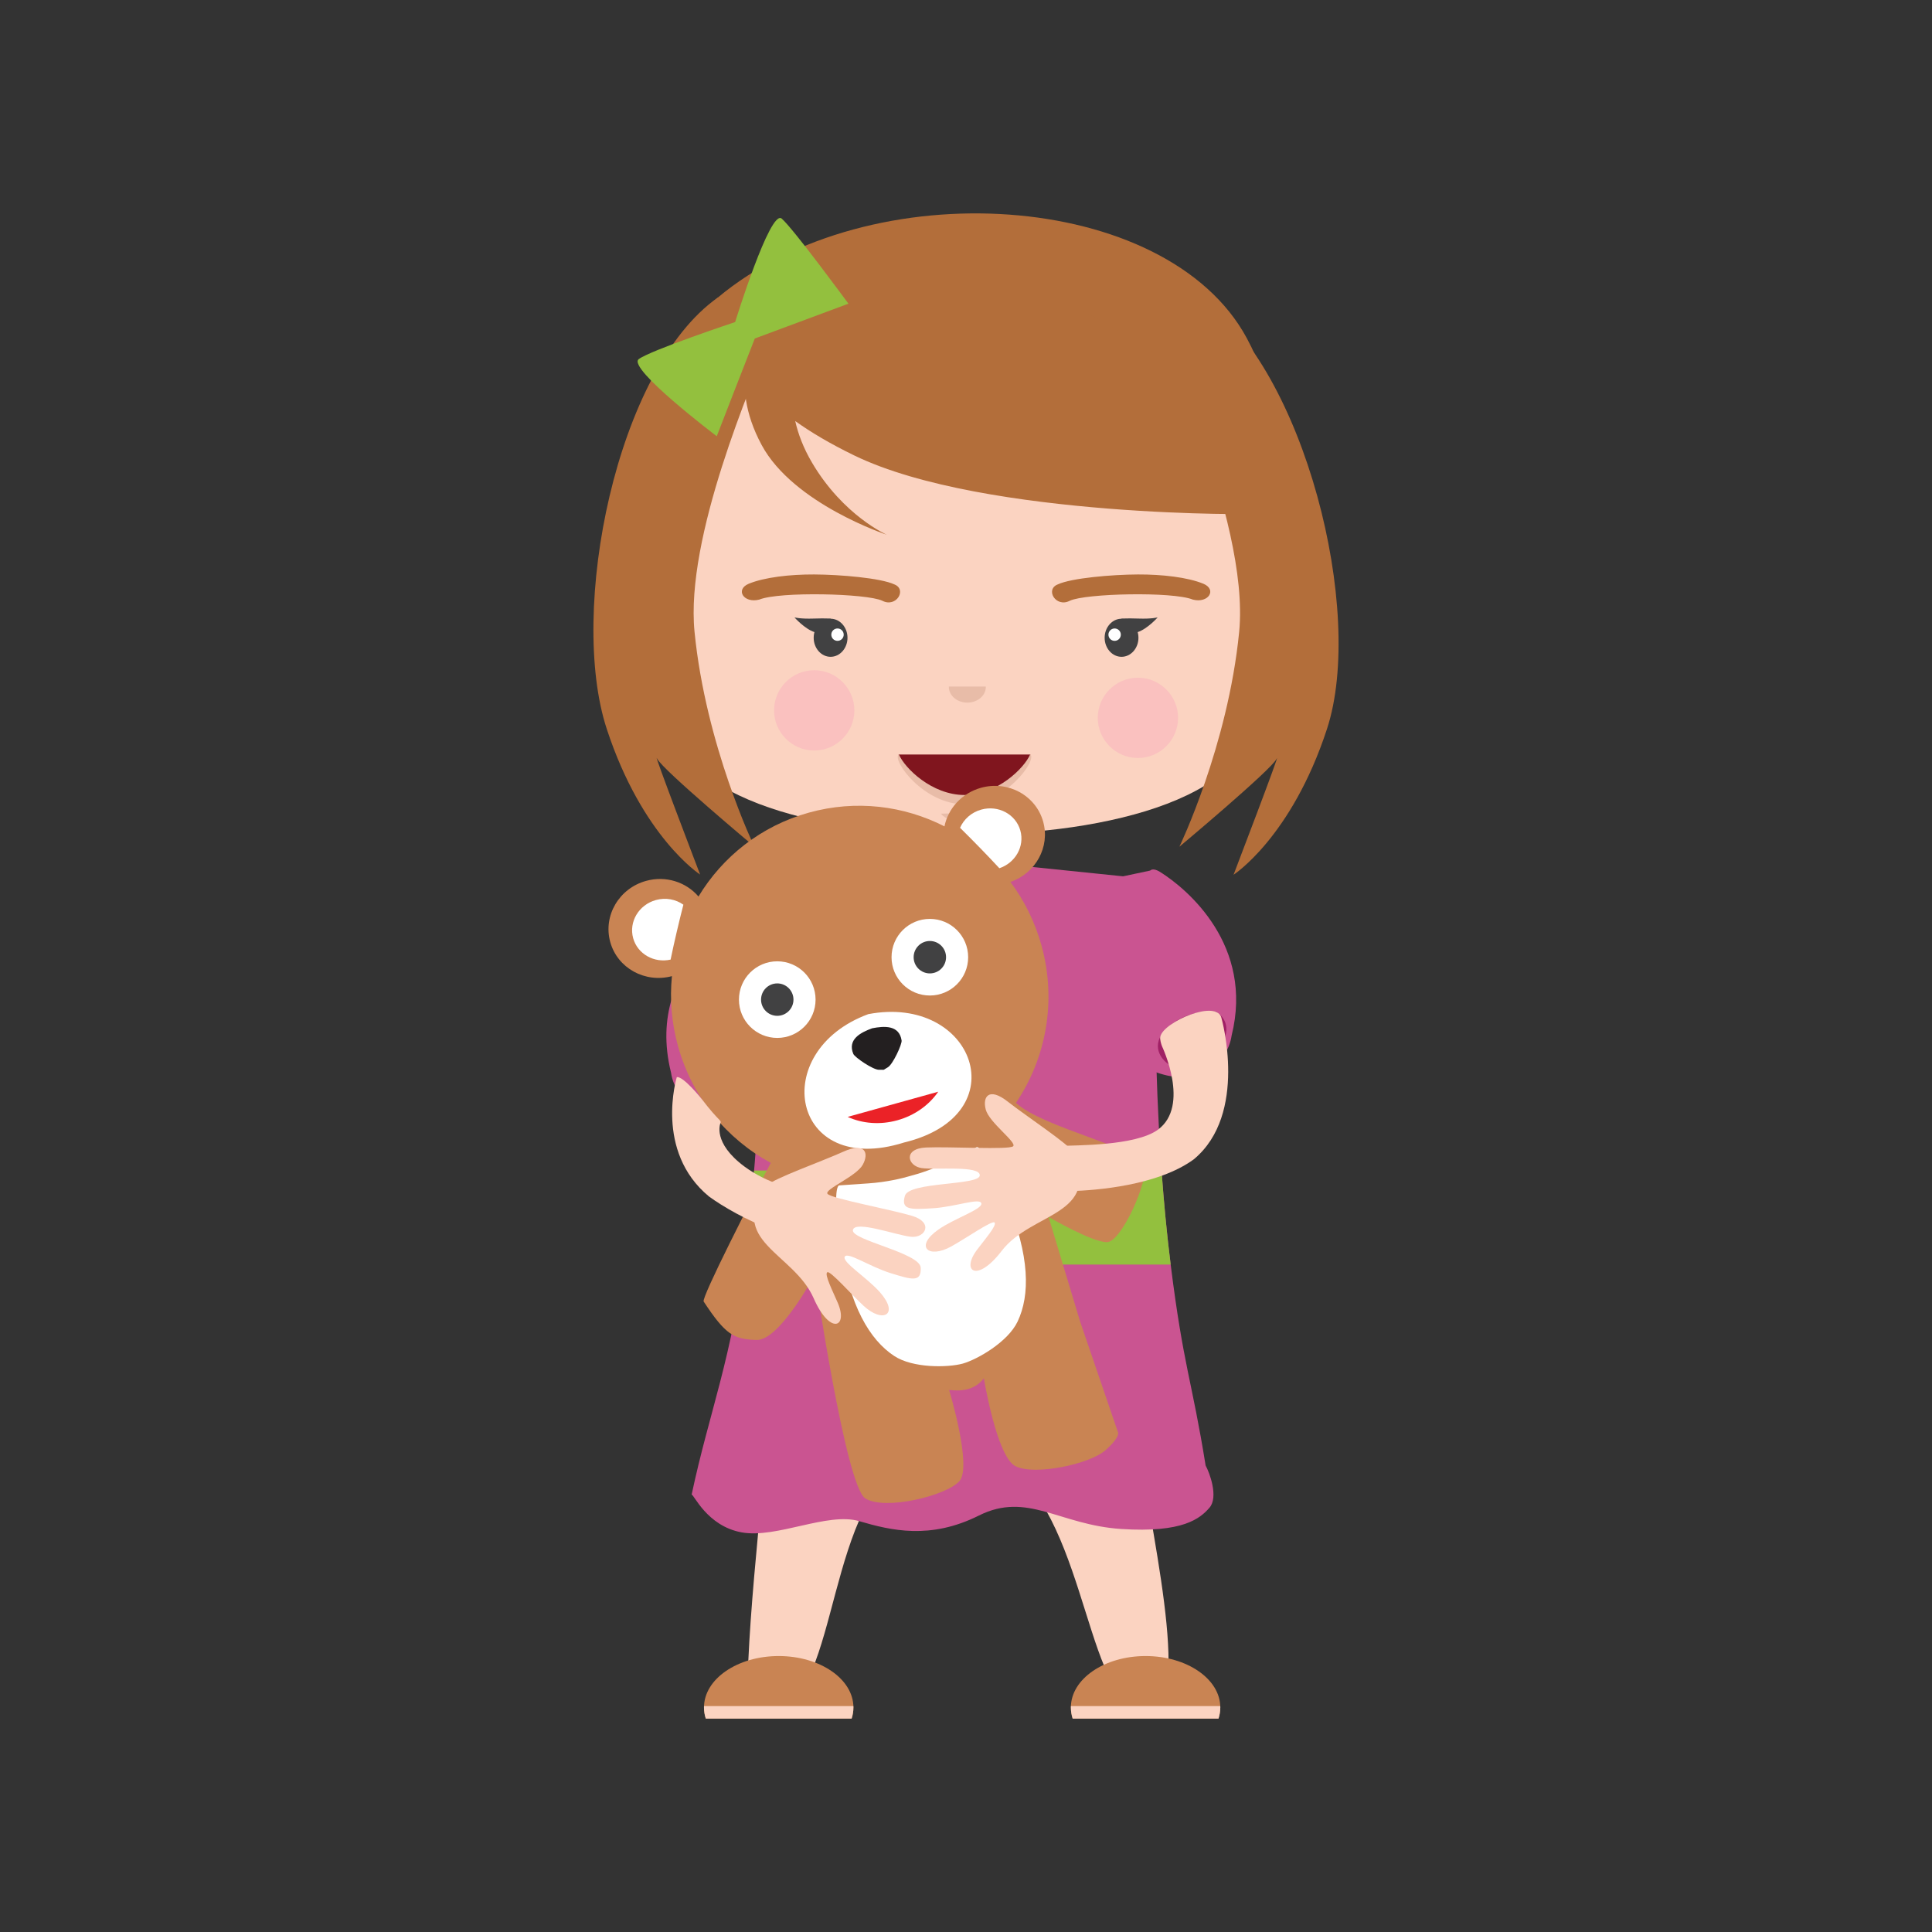 <?xml version="1.0" encoding="utf-8"?>
<!-- Generator: Adobe Illustrator 16.0.0, SVG Export Plug-In . SVG Version: 6.00 Build 0)  -->
<!DOCTYPE svg PUBLIC "-//W3C//DTD SVG 1.1 Tiny//EN" "http://www.w3.org/Graphics/SVG/1.1/DTD/svg11-tiny.dtd">
<svg version="1.1" baseProfile="tiny" id="Layer_1" xmlns="http://www.w3.org/2000/svg" xmlns:xlink="http://www.w3.org/1999/xlink"
	 x="0px" y="0px" width="350px" height="350px" viewBox="0 0 350 350" overflow="scroll" xml:space="preserve">
<rect x="0" y="0" width="350" height="350" fill="#333333" stroke="none"/>
<g>
	<path fill-rule="evenodd" fill="#CA5491" d="M152.563,178.434c-3.384-1.692-16.258-14.015-16.258-14.015
		s-19.866,9.253-14.744,29.887c0.845,5.753,6.932,7.628,6.932,7.628C145.751,202.947,152.563,178.434,152.563,178.434z"/>
	<path fill-rule="evenodd" fill="#FBD3C1" d="M204.32,244.832c0.623,18.192,9.473,48.923,6.912,61.895h-8.547
		c-7.576-9.912-8.717-44.658-30.179-44.635c-21.461,0.023-19.552,34.954-28.178,45.312h-8.947
		c0.091-16.177,3.555-43.038,4.936-61.999C160.438,245.458,181.93,244.912,204.32,244.832z"/>
	<path fill-rule="evenodd" fill="#CA5491" d="M208.375,157.709c1.648,4.887-0.512,37.706,3.703,71.377
		c2.33,18.613,3.84,20.884,6.332,36.412c0.682,1.203,2.387,5.704,0.691,7.645c-1.693,1.94-4.779,4.584-16.002,3.846
		s-16.975-6.829-25.773-2.431c-8.798,4.399-15.904,2.708-21.656,1.016c-5.753-1.692-14.997,3.18-21.318,2.03
		c-6.32-1.149-8.692-7-9.059-6.824c3.27-15.347,7.293-24.424,9.912-45.173c4.138-32.787,2.241-62.963,3.975-67.916l35.246-1.923
		l29.029,2.985L208.375,157.709z"/>
	<path fill-rule="evenodd" fill="#93C03E" d="M210.426,212.053c0.4,5.563,0.932,11.287,1.652,17.034h-77.342
		c0.161-1.123,0.317-2.281,0.469-3.479c0.579-4.59,1.04-9.129,1.409-13.555H210.426z"/>
	<path fill-rule="evenodd" fill="#E8BCA8" d="M166.729,146.859h15.397c0,4.286,0,8.572,0,12.858c-0.166,3.676-15.286,4.05-15.397,0
		V146.859z"/>
	<path fill-rule="evenodd" fill="#FBD3C1" d="M119.148,97.997c1.17-3.988,0.268-12.347,1.828-15.868
		c10.629-23.987,32.007-32.476,51.406-33.768c0.682,0.047,1.363,0.107,2.045,0.183c0.682-0.075,1.362-0.136,2.045-0.183
		c19.4,1.292,40.777,9.78,51.406,33.768c1.561,3.521,0.658,11.88,1.828,15.868c16.008-8.597,16.043,35.604-2.395,29.979
		c1.133,15.942-25.869,23.36-52.885,23.172c-27.015,0.188-54.017-7.229-52.884-23.172
		C109.623,134.379,107.321,86.534,119.148,97.997z"/>
	<g>
		<path fill-rule="evenodd" fill="#80151E" d="M162.802,136.688c-0.126,1.589,4.54,8.596,11.93,8.608
			c7.39-0.013,12.034-7.387,11.929-8.608H162.802z"/>
		<path fill-rule="evenodd" fill="#E8BCA8" d="M175.243,127.286c1.849,0,3.349-1.271,3.349-2.837l-0.002-0.076h-6.692l-0.001,0.076
			C171.896,126.015,173.396,127.286,175.243,127.286z"/>
		<path fill-rule="evenodd" fill="#E8BCA8" d="M174.568,147.308c-2.009,0.04-4.104,0.091-4.104,0.091s0.778,1.253,3.456,1.512
			c0.224,0.021,0.439,0.028,0.647,0.021c0.207,0.007,0.424,0,0.647-0.021c2.679-0.259,3.456-1.512,3.456-1.512
			S176.576,147.348,174.568,147.308z"/>
		<path fill-rule="evenodd" fill="#E8BCA8" d="M174.731,144.022c-5.937-0.01-10.826-4.868-11.883-7.334h-0.047
			c-1.228,1.07,4.519,9.006,11.908,9.019c7.39-0.013,13.179-7.948,11.95-9.019h-0.045
			C185.557,139.154,180.668,144.012,174.731,144.022z"/>
	</g>
	<path fill-rule="evenodd" fill="#B36E3A" d="M117.627,91.287c0,0,0.364,3.184,0.87,7.381c0.979,8.121,1.991,11.246,2.466,11.246
		c0.719,0,3.021,0.92,3.021,0.153s2.376-21.416,3.384-25.097c1.007-3.681,5.755-14.417,13.81-17.484
		c3.84-1.462,18.334-2.365,32.734-2.779c14.4,0.414,28.896,1.317,32.736,2.779c8.055,3.067,12.803,13.804,13.809,17.484
		c0.365,1.338,4.928,24.267,6.068,24.267c0.719,0,3.672-17.95,3.672-17.95c2.088-11.79,0.203-21.64-4.342-30.052
		c-14.479-26.807-68.236-30.366-95.833-7.317C121.489,61.042,115.111,77.627,117.627,91.287z"/>
	<path fill-rule="evenodd" fill="#E8BCA8" d="M117.628,101.431c-0.713-0.537-4.986-3.451-6.837-0.614
		c-1.852,2.838,1.495,18.252,3.845,20.859c2.351,2.606,3.846,2.684,4.273-0.154c0.125-0.832,0.041-2.922-0.135-5.455
		c-0.601-0.411-1.29-1.04-1.895-1.834c-1.46-1.917-1.815-3.987-1.103-5.827c0.465-1.201,1.534-1.276,2.242-1.354
		C117.728,103.809,117.51,101.347,117.628,101.431z"/>
	<path fill-rule="evenodd" fill="#E8BCA8" d="M230.783,101.938c0.713-0.537,4.986-3.451,6.838-0.613
		c1.852,2.837-1.494,18.252-3.846,20.858c-2.352,2.607-3.846,2.684-4.273-0.153c-0.125-0.833-0.041-2.923,0.135-5.456
		c0.602-0.41,1.291-1.04,1.895-1.834c1.461-1.917,1.816-3.986,1.104-5.827c-0.465-1.2-1.535-1.275-2.242-1.353
		C230.684,104.317,230.902,101.855,230.783,101.938z"/>
	<path fill-rule="evenodd" fill="#C98453" d="M141.069,300.007c7.476,0,13.535,4.166,13.535,9.305c0,0.698-0.113,1.377-0.325,2.03
		h-26.42c-0.212-0.653-0.324-1.332-0.324-2.03C127.535,304.173,133.595,300.007,141.069,300.007z"/>
	<path fill-rule="evenodd" fill="#C98453" d="M207.533,300.007c-7.475,0-13.533,4.166-13.533,9.306c0,0.697,0.111,1.376,0.324,2.029
		h26.42c0.211-0.653,0.324-1.332,0.324-2.029C221.068,304.173,215.01,300.007,207.533,300.007z"/>
	<path fill-rule="evenodd" fill="#CA5491" d="M192.119,171.723c3.383-1.691,16.256-14.014,16.256-14.014s0.445-0.586,1.781,0.249
		c5.029,3.144,17.012,13.336,12.965,29.637c-0.846,5.753-6.932,7.628-6.932,7.628C198.93,196.238,192.119,171.723,192.119,171.723z"
		/>
	<path fill-rule="evenodd" fill="#A02065" d="M220.299,183.269c-0.865-0.173-5.584-0.192-8.865,2.961
		c-3.283,3.152-0.941,5.798,0.293,6.584c1.236,0.786,9.318-1.957,10.244-5.077S220.299,183.269,220.299,183.269z"/>
	<g>
		<path fill-rule="evenodd" fill="#FAC1BF" d="M147.503,135.965c4.007,0,7.274-3.269,7.274-7.275s-3.268-7.275-7.274-7.275
			c-4.008,0-7.275,3.269-7.275,7.275S143.495,135.965,147.503,135.965z"/>
		<path fill-rule="evenodd" fill="#FAC1BF" d="M206.145,137.319c4.006,0,7.275-3.269,7.275-7.275s-3.27-7.275-7.275-7.275
			c-4.008,0-7.275,3.269-7.275,7.275S202.137,137.319,206.145,137.319z"/>
	</g>
	<path fill-rule="evenodd" fill="#C1317B" d="M155.951,171.385c-3.384-1.692-16.257-14.015-16.257-14.015
		s-19.866,9.253-14.745,29.886c0.846,5.754,6.933,7.628,6.933,7.628C149.14,195.899,155.951,171.385,155.951,171.385z"/>
	<path fill-rule="evenodd" fill="#B36E3A" d="M134.1,61.182c0,0-0.657,2.122,1.02,5.548c-0.49,3.118-0.337,7.96,2.873,13.908
		c5.752,10.659,22.671,16.242,22.671,16.242s-7.868-3.438-13.535-13.028c-1.618-2.737-2.555-5.305-3.067-7.577
		c2.755,1.981,6.251,4.073,10.682,6.227c23.688,11.505,75.314,10.666,71.156,10.578c-2.512-0.053-0.785-15.213-10.809-24.241
		c-15.584-14.032-44.067-25.889-67.951-14.095C134.101,61.182,134.1,61.182,134.1,61.182z"/>
	<path fill-rule="evenodd" fill="#B36E3A" d="M140.612,57.966c-5.656-2.062-10.59-4.05-10.59-4.05
		c-18.452,13.031-27.092,56.803-20.107,78.124c6.43,19.627,16.919,26.395,16.919,26.395s-8.798-23.01-7.782-20.979
		s17.596,15.903,17.596,15.903s-8.798-18.271-10.828-38.913c-1.686-17.13,10.346-44.857,13.881-53.687
		C140.425,58.95,140.794,57.933,140.612,57.966z"/>
	<path fill-rule="evenodd" fill="#B36E3A" d="M209.693,58c5.656-2.063,8.111-4.117,8.111-4.117
		c18.451,13.031,29.57,56.869,22.586,78.191c-6.43,19.626-16.92,26.395-16.92,26.395s8.797-23.011,7.783-20.979
		c-1.016,2.03-17.596,15.902-17.596,15.902s8.797-18.271,10.828-38.913C226.516,93.837,208.629,57.805,209.693,58z"/>
	<path fill-rule="evenodd" fill="#93C03E" d="M136.74,61.324c-0.657,1.613-6.893,17.705-6.893,17.705s-16.319-12.345-14.13-13.972
		c2.189-1.629,17.461-6.714,17.461-6.714s6.344-20.534,8.436-18.741s12.088,15.412,12.088,15.412L136.74,61.324z"/>
	<g>
		<g>
			<path fill-rule="evenodd" fill="#C98453" d="M139.633,210.667c-3.284,6.185-12.609,24.434-12.157,25.12
				c3.979,6.039,5.445,6.846,9.611,6.955c4.166,0.108,10.511-11.808,10.511-11.808s5.604,38.219,9.137,40.499
				c3.534,2.279,14.73-0.471,17.076-3.116s-1.872-16.515-1.872-16.515c1.941,0.229,4.528,0.19,6.3-2.113
				c0,0,2.297,14.132,5.689,15.906c3.395,1.776,13.506-0.311,16.404-2.928c2.896-2.618,2.158-3.318,2.158-3.318l-6.791-19.861
				l-5.74-19.024c0,0,8.008,4.655,10.609,4.566c2.604-0.089,7.445-11.002,6.818-13.909c-0.65-3.012-18.594-6.862-23.334-11.326
				c5.434-8.065,7.434-18.406,4.613-28.556c-1.188-4.268-3.121-8.123-5.619-11.465c4.57-1.565,7.211-6.333,5.938-10.912
				c-1.322-4.758-6.367-7.511-11.266-6.148c-3.482,0.968-5.954,3.753-6.619,6.991c-7.343-3.747-16.032-4.862-24.57-2.488
				c-8.693,2.416-15.653,8.012-19.994,15.195c-2.223-2.608-5.902-3.83-9.504-2.829c-4.9,1.361-7.799,6.322-6.477,11.08
				c1.314,4.729,6.303,7.476,11.174,6.173c-0.412,4.146-0.078,8.44,1.106,12.702C125.452,198.951,131.705,206.366,139.633,210.667z"
				/>
			<g>
				<g>
					<circle fill-rule="evenodd" fill="#FFFFFF" cx="140.808" cy="181.09" r="6.94"/>
					<circle fill-rule="evenodd" fill="#414142" cx="140.808" cy="181.09" r="2.936"/>
				</g>
				<g>
					<circle fill-rule="evenodd" fill="#FFFFFF" cx="168.451" cy="173.406" r="6.94"/>
					<circle fill-rule="evenodd" fill="#414142" cx="168.451" cy="173.406" r="2.936"/>
				</g>
			</g>
			<path fill-rule="evenodd" fill="#FFFFFF" d="M157.296,183.722c-18.293,6.747-13.938,29.697,6.465,23.258
				C184.561,201.966,176.445,180.061,157.296,183.722z"/>
			<path fill-rule="evenodd" fill="#231F20" d="M158.007,186.281c-2.07,0.755-4.52,1.997-3.421,4.643
				c0.265,0.638,3.636,2.924,4.662,2.876c0.523-0.025,0.715,0.03,0.848-0.005c0.131-0.038,0.267-0.185,0.728-0.434
				c0.904-0.488,2.612-4.186,2.51-4.868C162.908,185.659,160.17,185.859,158.007,186.281z"/>
			<path fill-rule="evenodd" fill="#EB2227" d="M169.974,197.773l-16.413,4.563c2.64,1.198,5.833,1.494,9.011,0.611
				C165.748,202.064,168.33,200.162,169.974,197.773z"/>
			<path fill-rule="evenodd" fill="#FFFFFF" d="M152.002,214.748c0,0-1.357,0.101,0.287,11.001
				c1.646,10.9,5.269,16.957,9.684,19.885c3.39,2.248,9.712,2.129,12.438,1.396c2.713-0.779,8.191-3.94,9.934-7.615
				c2.271-4.786,2.248-11.844-1.969-22.029c-4.215-10.186-5.43-9.571-5.43-9.571s0,0-4.729,2.423
				c-3.001,1.537-5.692,2.375-7.261,2.782c-1.553,0.46-4.291,1.132-7.654,1.363C152.002,214.748,152.002,214.748,152.002,214.748z"
				/>
		</g>
		<path fill-rule="evenodd" fill="#FFFFFF" d="M118.811,163.053c1.795-0.499,3.617-0.133,4.991,0.84
			c-0.762,2.964-1.693,6.911-2.316,9.949c-2.992,0.67-5.986-1.016-6.781-3.877C113.882,167.007,115.72,163.913,118.811,163.053z"/>
		<path fill-rule="evenodd" fill="#FFFFFF" d="M177.764,146.667c-1.795,0.499-3.168,1.752-3.842,3.295
			c2.182,2.146,5.018,5.046,7.119,7.326c2.908-0.97,4.604-3.959,3.807-6.82C184.025,147.509,180.854,145.807,177.764,146.667z"/>
	</g>
	<path fill-rule="evenodd" fill="#FBD3C1" d="M194.508,208.798c-0.738-1.427-8.545-6.556-11.943-9.229
		c-3.396-2.672-4.609-0.921-3.988,1.439c0.621,2.359,5.725,5.984,4.957,6.652c-0.77,0.669-11.559,0.031-15.766,0.22
		s-3.393,3.36-0.797,3.731s10.598-0.535,10.525,1.326c-0.072,1.86-12.807,1.11-13.563,3.693c-0.753,2.584,0.986,2.504,5.047,2.261
		c4.061-0.245,8.584-1.976,8.799-0.883c0.211,1.072-4.871,2.704-7.772,4.732c-4.373,3.059-1.86,5.388,2.328,3.065
		c2.667-1.478,7.378-4.766,7.831-4.338c0.502,0.472-1.816,3.144-3.174,4.95c-2.938,3.911,0.004,6.033,4.463,0.206
		C186.924,219.484,199.379,220.346,194.508,208.798z"/>
	<path fill-rule="evenodd" fill="#FBD3C1" d="M138.977,214.748c1.058-1.209,9.863-4.326,13.801-6.109
		c3.936-1.783,4.697,0.206,3.529,2.35c-1.167,2.143-6.988,4.444-6.401,5.276c0.587,0.833,11.217,2.79,15.257,3.978
		c4.039,1.188,2.492,4.073-0.117,3.814c-2.61-0.26-10.163-3.051-10.537-1.226c-0.375,1.824,12.17,4.136,12.287,6.824
		c0.114,2.689-1.555,2.196-5.44,0.99c-3.885-1.207-7.864-3.968-8.333-2.958c-0.46,0.991,4.084,3.788,6.418,6.452
		c3.516,4.014,0.52,5.676-2.994,2.421c-2.235-2.072-6.024-6.39-6.568-6.083c-0.599,0.338,1.015,3.486,1.9,5.564
		c1.92,4.5-1.444,5.858-4.383-0.864C143.789,226.937,131.489,224.799,138.977,214.748z"/>
	<path fill-rule="evenodd" fill="#FBD3C1" d="M189.576,208.326c0.014,0.006-1.441-0.461,2.521-0.717
		c2.684-0.173,13.578,0.039,17.689-2.968c5.879-4.347,0.73-15.063,0.727-15.101c-0.172-0.411-0.408-1.302-0.326-1.703
		c0.563-2.771,10.441-6.916,11.109-3.343c0.006,0.051,4.881,17.342-5.047,25.54c-6.48,4.739-17.641,5.618-22.307,5.747
		c-5.352,0.149-7.488,0.006-7.508-0.002L189.576,208.326z"/>
	<path fill-rule="evenodd" fill="#FBD3C1" d="M148.979,216.431c-0.014,0.005,1.441-0.462-2.522-0.718
		c-2.683-0.172-7.45-1.354-11.562-4.361c-5.88-4.347-4.396-7.819-4.393-7.857c0.259-0.614-0.183-0.203-3.365-4.38
		c0,0-3.354-4.207-4.532-3.982c-0.006,0.051-4.103,13.415,5.826,21.613c5.155,3.77,17.217,9.835,23.688,7.14L148.979,216.431z"/>
	<g>
		<g>
			<path fill-rule="evenodd" fill="#B36E3A" d="M159.836,108.831c-2.848-1.335-18.653-1.694-22.28-0.21
				c-2.834,0.732-4.422-1.821-1.913-2.871c2.862-1.171,7.433-1.698,11.846-1.681c4.696,0.019,12.072,0.646,14.536,1.802
				C164.363,106.784,162.363,110.146,159.836,108.831z"/>
			<g>
				<path fill-rule="evenodd" fill="#414142" d="M150.469,118.988c1.687,0,3.062-1.55,3.062-3.451c0-1.9-1.375-3.45-3.062-3.45
					s-3.063,1.55-3.063,3.45C147.406,117.438,148.782,118.988,150.469,118.988z"/>
				<path fill-rule="evenodd" fill="#414142" d="M151.918,113.412c0.042-0.338-1.45-1.325-1.45-1.325s-0.664-0.112-3.075-0.028
					c-2.411,0.085-3.469-0.212-3.469-0.212s1.825,2.071,3.62,2.664C149.338,115.104,151.918,113.412,151.918,113.412z"/>
				<circle fill-rule="evenodd" fill="#FFFFFF" cx="151.722" cy="114.975" r="1.123"/>
			</g>
		</g>
		<g>
			<path fill-rule="evenodd" fill="#B36E3A" d="M193.811,108.831c2.848-1.335,18.654-1.694,22.279-0.21
				c2.836,0.732,4.424-1.821,1.914-2.871c-2.861-1.171-7.434-1.698-11.846-1.681c-4.695,0.019-12.072,0.646-14.537,1.802
				C189.283,106.784,191.283,110.146,193.811,108.831z"/>
			<g>
				<path fill-rule="evenodd" fill="#414142" d="M203.178,118.988c1.688,0,3.063-1.55,3.063-3.451c0-1.9-1.375-3.45-3.063-3.45
					c-1.686,0-3.061,1.55-3.061,3.45C200.117,117.438,201.492,118.988,203.178,118.988z"/>
				<path fill-rule="evenodd" fill="#414142" d="M201.729,113.412c-0.043-0.338,1.451-1.325,1.451-1.325s0.664-0.112,3.074-0.028
					c2.412,0.085,3.469-0.212,3.469-0.212s-1.826,2.071-3.619,2.664C204.309,115.104,201.729,113.412,201.729,113.412z"/>
				<path fill-rule="evenodd" fill="#FFFFFF" d="M201.926,116.098c0.617,0,1.123-0.504,1.123-1.123c0-0.618-0.506-1.123-1.123-1.123
					c-0.619,0-1.123,0.505-1.123,1.123C200.803,115.594,201.307,116.098,201.926,116.098z"/>
			</g>
		</g>
	</g>
	<path fill-rule="evenodd" fill="#FBD3C1" d="M154.279,311.342c0.212-0.653,0.325-1.332,0.325-2.03c0-0.08-0.002-0.161-0.005-0.241
		h-27.061c-0.003,0.08-0.004,0.161-0.004,0.241c0,0.698,0.112,1.377,0.324,2.03H154.279z"/>
	<path fill-rule="evenodd" fill="#FBD3C1" d="M194,309.313c0,0.697,0.111,1.376,0.324,2.029h26.42
		c0.211-0.653,0.324-1.332,0.324-2.029c0-0.081-0.002-0.162-0.004-0.242h-27.061C194,309.15,194,309.231,194,309.313z"/>
</g>
</svg>

